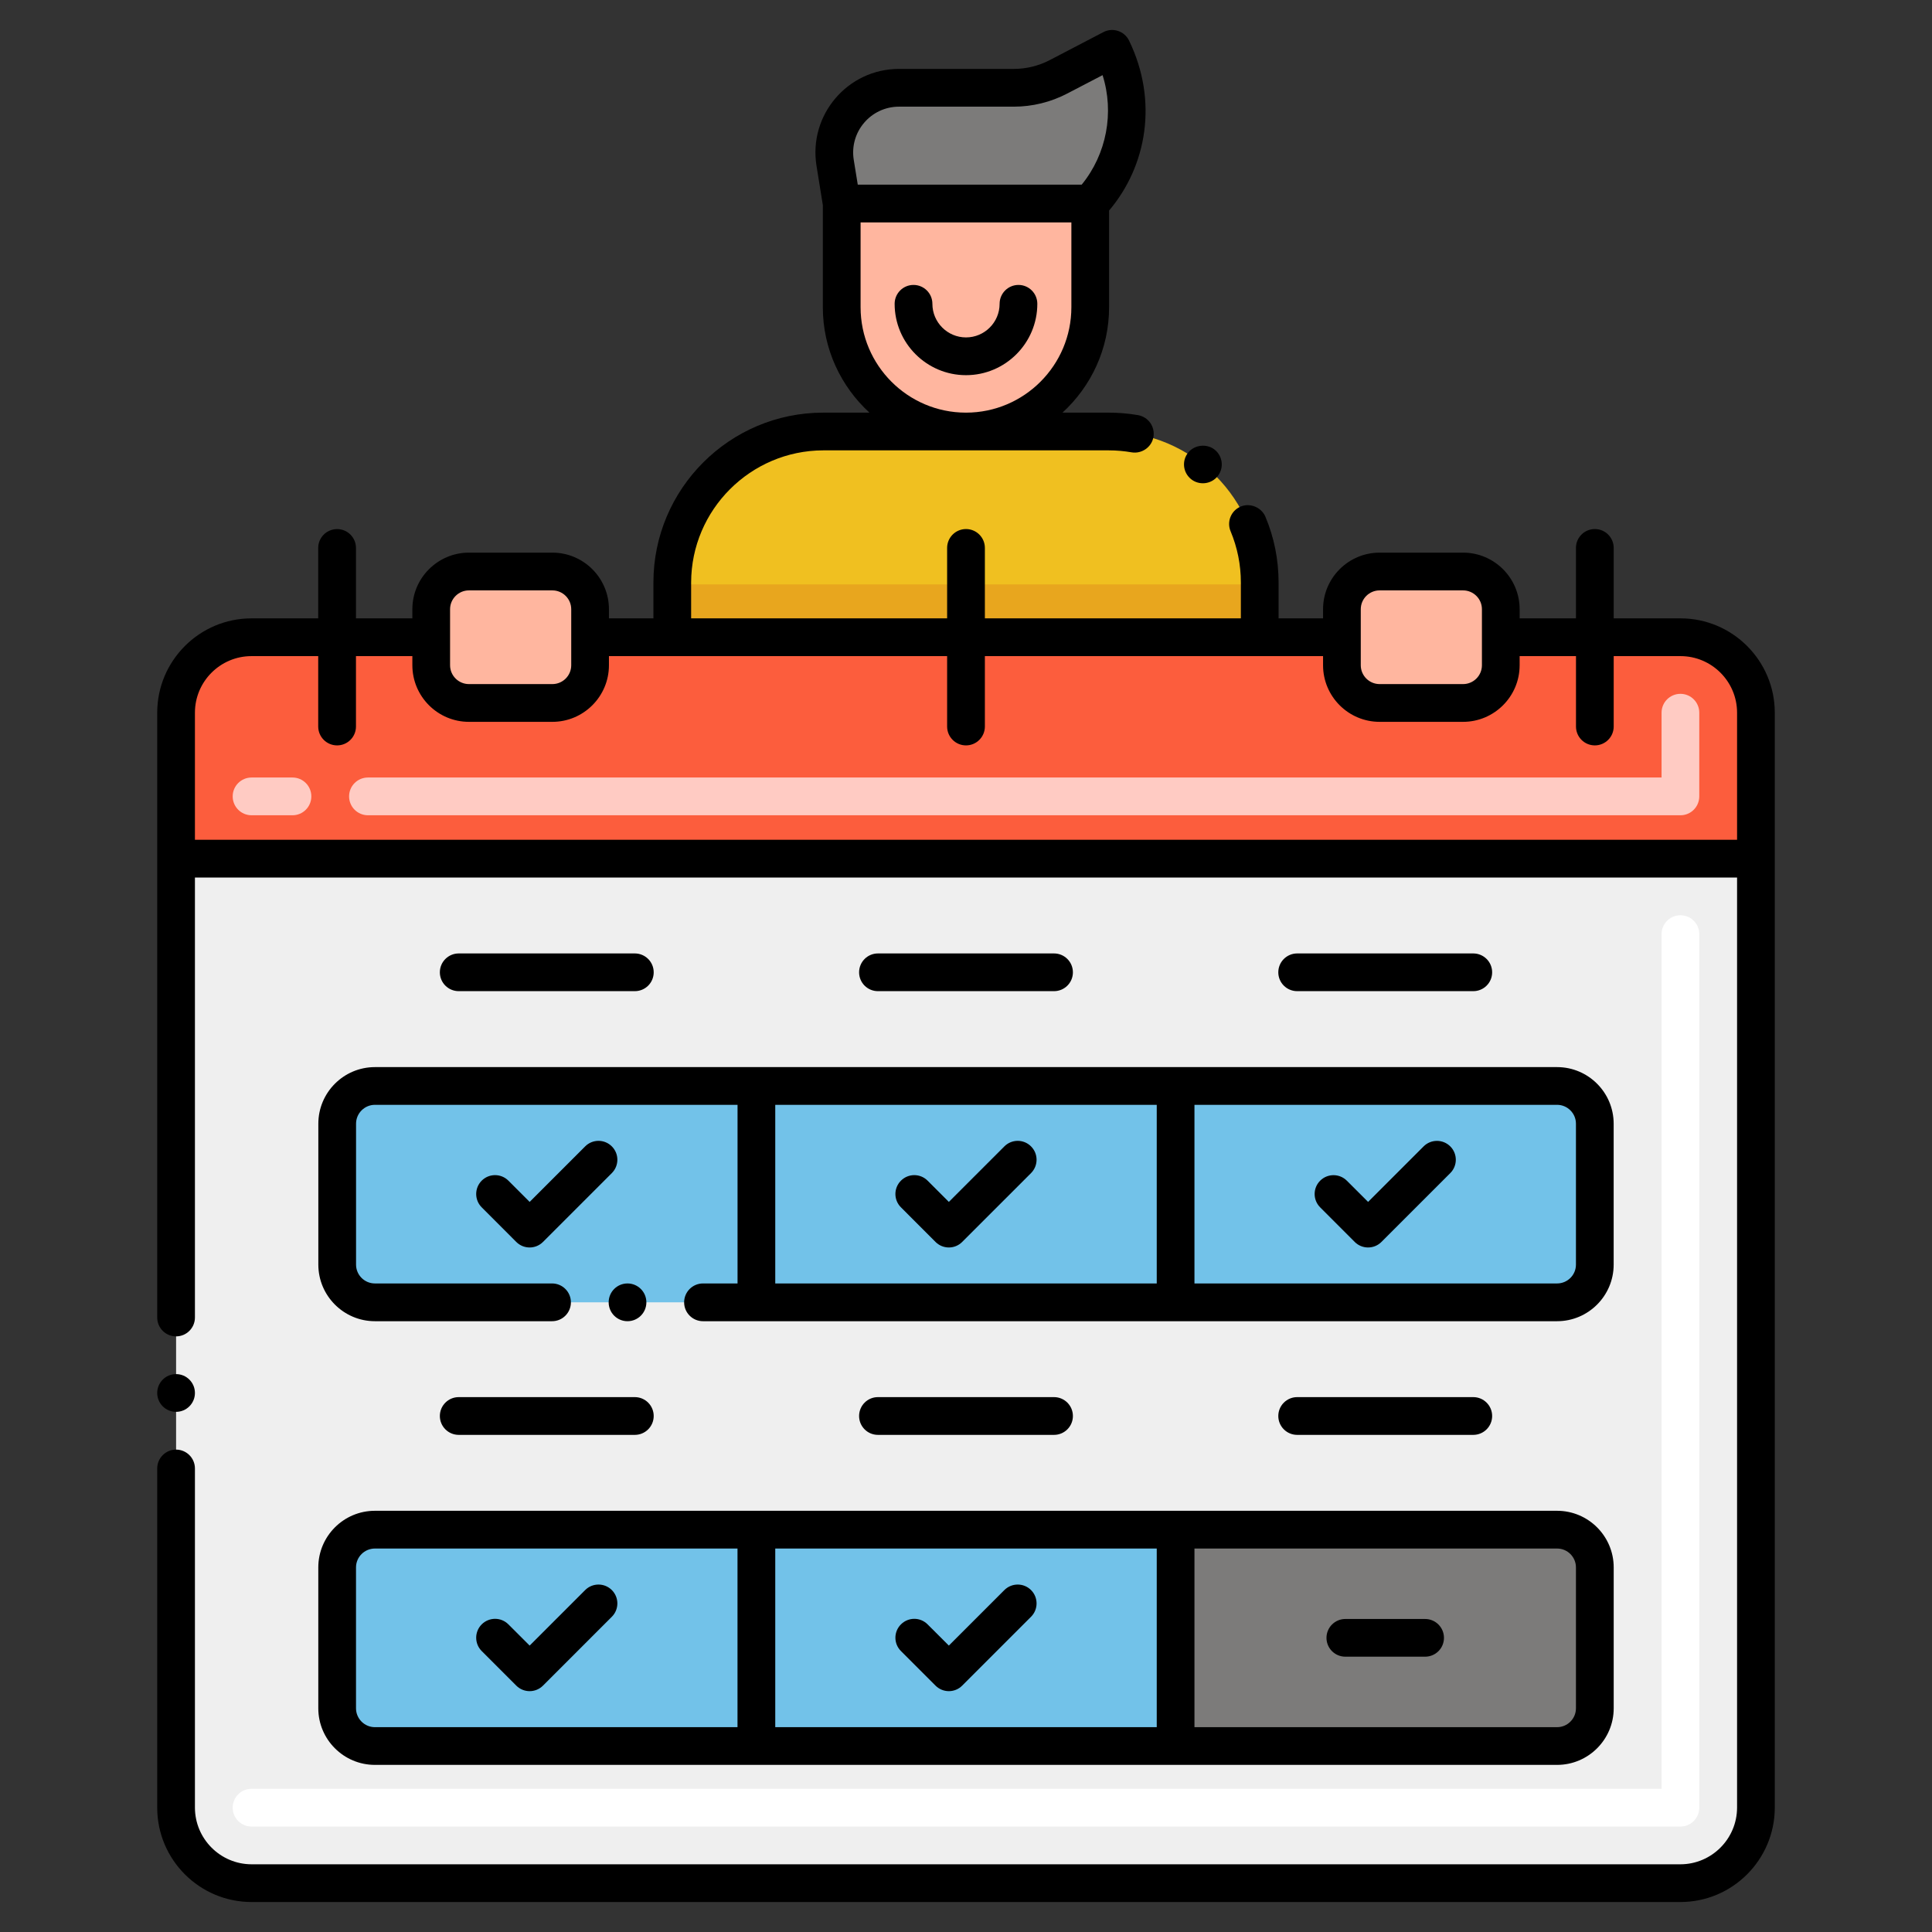 <svg width="48" height="48" viewBox="0 0 48 48" fill="none" xmlns="http://www.w3.org/2000/svg">
<rect x="0" y="0" width="48" height="48" fill="#333333" stroke="none"/>
<path d="M23.999 10.721C22.294 10.721 20.912 9.338 20.912 7.633V5.057H27.087V7.633C27.087 9.338 25.704 10.721 23.999 10.721Z" fill="#FFB69F"/>
<path d="M27.63 1.214L26.298 1.909C25.956 2.088 25.575 2.181 25.189 2.181H22.336C21.346 2.181 20.591 3.067 20.749 4.045L20.912 5.057H27.087C28.043 4.038 28.271 2.535 27.661 1.278L27.63 1.214Z" fill="#7C7B7A"/>
<path d="M31.297 14.47V15.832H16.702V14.47C16.702 12.4 18.381 10.72 20.452 10.72H27.547C29.619 10.72 31.297 12.4 31.297 14.47Z" fill="#F0C020"/>
<path d="M31.297 14.519H16.702V15.832H31.297V14.519Z" fill="#E8A61E"/>
<path d="M41.75 46.786H6.25C5.214 46.786 4.375 45.947 4.375 44.911V21.333H43.625V44.911C43.625 45.947 42.785 46.786 41.75 46.786Z" fill="#EFEFEF"/>
<path d="M43.626 17.707V21.333H4.374V17.707C4.374 16.672 5.214 15.832 6.249 15.832H10.714V16.527C10.714 17.045 11.134 17.465 11.651 17.465H13.723C14.241 17.465 14.661 17.045 14.661 16.527V15.832H33.339V16.527C33.339 17.045 33.759 17.465 34.277 17.465H36.349C36.866 17.465 37.286 17.045 37.286 16.527V15.832H41.751C42.785 15.832 43.626 16.672 43.626 17.707Z" fill="#FC5D3D"/>
<path d="M14.661 15.136V16.527C14.661 17.045 14.241 17.465 13.723 17.465H11.651C11.134 17.465 10.714 17.045 10.714 16.527V15.136C10.714 14.619 11.134 14.199 11.651 14.199H13.723C14.241 14.199 14.661 14.619 14.661 15.136Z" fill="#FFB69F"/>
<path d="M37.286 15.136V16.527C37.286 17.045 36.866 17.465 36.349 17.465H34.277C33.759 17.465 33.339 17.045 33.339 16.527V15.136C33.339 14.619 33.759 14.199 34.277 14.199H36.349C36.866 14.199 37.286 14.619 37.286 15.136Z" fill="#FFB69F"/>
<path d="M18.792 32.356H9.314C8.796 32.356 8.376 31.936 8.376 31.419V27.919C8.376 27.401 8.796 26.981 9.314 26.981H18.792V32.356Z" fill="#72C2E9"/>
<path d="M29.208 26.981H18.792V32.356H29.208V26.981Z" fill="#72C2E9"/>
<path d="M38.686 32.356H29.207V26.981H38.686C39.203 26.981 39.623 27.401 39.623 27.919V31.419C39.623 31.936 39.203 32.356 38.686 32.356Z" fill="#72C2E9"/>
<path d="M18.792 43.379H9.314C8.796 43.379 8.376 42.959 8.376 42.442V38.942C8.376 38.424 8.796 38.004 9.314 38.004H18.792V43.379Z" fill="#72C2E9"/>
<path d="M29.208 38.004H18.792V43.379H29.208V38.004Z" fill="#72C2E9"/>
<path d="M38.686 43.379H29.207V38.004H38.686C39.203 38.004 39.623 38.424 39.623 38.942V42.442C39.623 42.959 39.203 43.379 38.686 43.379Z" fill="#7C7B7A"/>
<path d="M41.75 45.38H6.25C5.991 45.38 5.781 45.17 5.781 44.911C5.781 44.652 5.991 44.442 6.25 44.442H41.281V23.208C41.281 22.949 41.491 22.739 41.75 22.739C42.009 22.739 42.218 22.949 42.218 23.208V44.911C42.218 45.17 42.009 45.38 41.75 45.38Z" fill="white"/>
<path d="M41.75 20.255H9.142C8.883 20.255 8.673 20.045 8.673 19.786C8.673 19.527 8.883 19.317 9.142 19.317H41.281V17.707C41.281 17.448 41.491 17.238 41.75 17.238C42.009 17.238 42.218 17.448 42.218 17.707V19.786C42.218 20.045 42.009 20.255 41.75 20.255ZM7.267 20.255H6.25C5.991 20.255 5.781 20.045 5.781 19.786C5.781 19.527 5.991 19.317 6.25 19.317H7.267C7.526 19.317 7.735 19.527 7.735 19.786C7.735 20.045 7.526 20.255 7.267 20.255Z" fill="#FFCBC3"/>
<path d="M25.772 7.548C25.772 7.289 25.562 7.079 25.304 7.079C25.045 7.079 24.835 7.289 24.835 7.548C24.835 8.009 24.46 8.383 24 8.383C23.54 8.383 23.165 8.008 23.165 7.548C23.165 7.289 22.955 7.079 22.696 7.079C22.437 7.079 22.227 7.289 22.227 7.548C22.227 8.525 23.023 9.321 24 9.321C24.977 9.321 25.772 8.525 25.772 7.548Z" fill="black"/>
<path d="M4.374 35.077C4.633 35.077 4.843 34.867 4.843 34.608C4.843 34.349 4.633 34.139 4.374 34.139C4.115 34.139 3.906 34.349 3.906 34.608C3.906 34.867 4.115 35.077 4.374 35.077Z" fill="black"/>
<path d="M6.249 47.255H41.751C43.042 47.255 44.093 46.203 44.094 44.911C44.094 44.333 44.094 18.303 44.094 17.707C44.094 16.415 43.043 15.363 41.751 15.363H40.092V13.613C40.092 13.354 39.882 13.144 39.623 13.144C39.364 13.144 39.154 13.354 39.154 13.613V15.363H37.755V15.136C37.755 14.361 37.124 13.73 36.349 13.73H34.277C33.501 13.73 32.871 14.361 32.871 15.136V15.363H31.766V14.471C31.766 13.904 31.656 13.355 31.438 12.836C31.34 12.605 31.058 12.487 30.823 12.586C30.578 12.691 30.476 12.97 30.574 13.199C30.742 13.603 30.829 14.03 30.829 14.471V15.363H24.469V13.613C24.469 13.354 24.259 13.144 24 13.144C23.741 13.144 23.531 13.354 23.531 13.613V15.363H17.171V14.471C17.175 12.665 18.647 11.193 20.453 11.189C20.973 11.189 18.922 11.189 27.547 11.189C27.739 11.189 27.928 11.206 28.114 11.238C28.367 11.281 28.613 11.109 28.657 10.858C28.7 10.603 28.534 10.361 28.275 10.314C28.037 10.273 27.791 10.252 27.547 10.252H26.397C27.107 9.601 27.555 8.67 27.555 7.633V5.231C28.487 4.13 28.782 2.518 28.052 1.01C27.937 0.771 27.647 0.676 27.413 0.798L26.081 1.493C25.807 1.636 25.499 1.712 25.19 1.712H22.336C21.057 1.712 20.083 2.858 20.286 4.12L20.443 5.094V7.634C20.443 8.67 20.892 9.601 21.601 10.252H20.453C18.126 10.252 16.234 12.146 16.234 14.471V15.363H15.129V15.136C15.129 14.361 14.499 13.73 13.723 13.73H11.651C10.876 13.73 10.245 14.361 10.245 15.136V15.363H8.844V13.613C8.844 13.354 8.634 13.145 8.375 13.145C8.116 13.145 7.906 13.354 7.906 13.613V15.363H6.249C4.957 15.363 3.906 16.415 3.906 17.707C3.906 19.671 3.906 31.486 3.906 32.733C3.906 32.992 4.116 33.202 4.374 33.202C4.633 33.202 4.843 32.992 4.843 32.733V21.802H43.157V44.911C43.155 45.686 42.525 46.316 41.751 46.318H6.249C5.475 46.316 4.845 45.686 4.843 44.911V36.483C4.843 36.225 4.633 36.015 4.374 36.015C4.116 36.015 3.906 36.225 3.906 36.483V44.911C3.906 46.203 4.957 47.255 6.249 47.255ZM22.336 2.65H25.19C25.649 2.65 26.108 2.537 26.515 2.324L27.393 1.867C27.687 2.794 27.495 3.828 26.874 4.588H21.311L21.211 3.97C21.1 3.277 21.635 2.65 22.336 2.65ZM21.381 7.633V5.526H26.618V7.633C26.618 9.076 25.445 10.25 24.003 10.252H23.995C22.553 10.25 21.381 9.076 21.381 7.633ZM33.808 15.136C33.808 14.878 34.018 14.668 34.277 14.668H36.349C36.608 14.668 36.818 14.878 36.818 15.136V16.528C36.818 16.786 36.608 16.996 36.349 16.996H34.277C34.018 16.996 33.808 16.786 33.808 16.528V15.136ZM11.182 15.136C11.182 14.878 11.393 14.668 11.651 14.668H13.723C13.982 14.668 14.192 14.878 14.192 15.136V16.528C14.192 16.786 13.982 16.996 13.723 16.996H11.651C11.393 16.996 11.182 16.786 11.182 16.528V15.136ZM4.843 20.864V17.707C4.843 16.931 5.474 16.301 6.249 16.301H7.906V18.05C7.906 18.309 8.116 18.519 8.375 18.519C8.634 18.519 8.844 18.309 8.844 18.05V16.301H10.245V16.528C10.245 17.303 10.876 17.934 11.651 17.934H13.723C14.499 17.934 15.129 17.303 15.129 16.528V16.301H23.531V18.05C23.531 18.309 23.741 18.519 24 18.519C24.259 18.519 24.469 18.309 24.469 18.05V16.301H32.871V16.528C32.871 17.303 33.501 17.934 34.277 17.934H36.349C37.124 17.934 37.755 17.303 37.755 16.528V16.301H39.155V18.05C39.155 18.309 39.364 18.519 39.623 18.519C39.882 18.519 40.092 18.309 40.092 18.05V16.301H41.751C42.526 16.301 43.157 16.931 43.157 17.707V20.864H4.843Z" fill="black"/>
<path d="M29.593 11.905C29.789 12.062 30.088 12.037 30.253 11.83C30.413 11.63 30.381 11.334 30.178 11.172C29.981 11.015 29.675 11.05 29.52 11.245C29.357 11.447 29.389 11.741 29.593 11.905Z" fill="black"/>
<path d="M15.772 24.625C16.031 24.625 16.241 24.416 16.241 24.157C16.241 23.898 16.031 23.688 15.772 23.688H11.397C11.138 23.688 10.928 23.898 10.928 24.157C10.928 24.416 11.138 24.625 11.397 24.625H15.772Z" fill="black"/>
<path d="M26.187 24.625C26.446 24.625 26.656 24.416 26.656 24.157C26.656 23.898 26.446 23.688 26.187 23.688H21.812C21.553 23.688 21.344 23.898 21.344 24.157C21.344 24.416 21.553 24.625 21.812 24.625H26.187Z" fill="black"/>
<path d="M36.603 24.625C36.862 24.625 37.072 24.416 37.072 24.157C37.072 23.898 36.862 23.688 36.603 23.688H32.228C31.969 23.688 31.759 23.898 31.759 24.157C31.759 24.416 31.969 24.625 32.228 24.625H36.603Z" fill="black"/>
<path d="M7.909 27.918V31.419C7.909 32.193 8.539 32.825 9.315 32.825H13.716C13.975 32.825 14.184 32.615 14.184 32.356C14.184 32.097 13.975 31.887 13.716 31.887H9.315C9.056 31.887 8.846 31.677 8.846 31.419V27.918C8.846 27.661 9.056 27.449 9.315 27.449H18.324V31.887H17.466C17.207 31.887 16.997 32.097 16.997 32.356C16.997 32.615 17.207 32.825 17.466 32.825H38.685C39.461 32.825 40.091 32.193 40.091 31.419V27.918C40.091 27.144 39.461 26.512 38.685 26.512H9.315C8.539 26.512 7.909 27.143 7.909 27.918ZM19.261 27.449H28.739V31.887H19.261V27.449ZM39.154 27.918V31.419C39.154 31.677 38.944 31.887 38.685 31.887H29.676V27.449H38.685C38.944 27.449 39.154 27.661 39.154 27.918Z" fill="black"/>
<path d="M15.59 32.825C15.849 32.825 16.059 32.615 16.059 32.356C16.059 32.097 15.849 31.887 15.59 31.887C15.331 31.887 15.122 32.097 15.122 32.356C15.122 32.615 15.331 32.825 15.59 32.825Z" fill="black"/>
<path d="M10.928 35.18C10.928 35.439 11.138 35.649 11.397 35.649H15.772C16.031 35.649 16.241 35.439 16.241 35.18C16.241 34.921 16.031 34.711 15.772 34.711H11.397C11.138 34.711 10.928 34.921 10.928 35.18Z" fill="black"/>
<path d="M21.812 34.711C21.553 34.711 21.344 34.921 21.344 35.18C21.344 35.439 21.553 35.649 21.812 35.649H26.187C26.446 35.649 26.656 35.439 26.656 35.18C26.656 34.921 26.446 34.711 26.187 34.711H21.812Z" fill="black"/>
<path d="M32.228 34.711C31.969 34.711 31.759 34.921 31.759 35.18C31.759 35.439 31.969 35.649 32.228 35.649H36.603C36.862 35.649 37.072 35.439 37.072 35.18C37.072 34.921 36.862 34.711 36.603 34.711H32.228Z" fill="black"/>
<path d="M33.425 41.16H35.406C35.665 41.16 35.875 40.951 35.875 40.692C35.875 40.433 35.665 40.223 35.406 40.223H33.425C33.166 40.223 32.956 40.433 32.956 40.692C32.956 40.951 33.166 41.16 33.425 41.16Z" fill="black"/>
<path d="M7.908 42.442C7.908 43.217 8.539 43.848 9.314 43.848H38.686C39.461 43.848 40.092 43.217 40.092 42.442V38.942C40.092 38.166 39.461 37.535 38.686 37.535H9.314C8.539 37.535 7.908 38.166 7.908 38.942V42.442ZM19.261 42.911V38.473H28.739V42.911H19.261ZM39.154 38.942V42.442C39.154 42.7 38.944 42.911 38.686 42.911H29.676V38.473H38.686C38.944 38.473 39.154 38.683 39.154 38.942ZM8.845 38.942C8.845 38.683 9.056 38.473 9.314 38.473H18.323V42.911H9.314C9.056 42.911 8.845 42.7 8.845 42.442V38.942Z" fill="black"/>
<path d="M15.201 28.482C15.018 28.298 14.721 28.298 14.538 28.482L13.159 29.861L12.631 29.333C12.448 29.15 12.151 29.15 11.968 29.333C11.785 29.517 11.785 29.813 11.968 29.996L12.827 30.856C13.01 31.039 13.307 31.039 13.49 30.856L15.201 29.145C15.384 28.961 15.384 28.665 15.201 28.482Z" fill="black"/>
<path d="M12.827 41.879C13.01 42.062 13.307 42.062 13.49 41.879L15.201 40.168C15.384 39.985 15.384 39.688 15.201 39.505C15.018 39.322 14.721 39.322 14.538 39.505L13.159 40.884L12.631 40.357C12.448 40.173 12.151 40.174 11.968 40.357C11.785 40.54 11.785 40.837 11.968 41.02L12.827 41.879Z" fill="black"/>
<path d="M25.616 28.482C25.433 28.298 25.137 28.298 24.953 28.482L23.574 29.861L23.046 29.333C22.863 29.15 22.567 29.15 22.384 29.333C22.2 29.517 22.2 29.813 22.384 29.996L23.243 30.856C23.426 31.039 23.723 31.039 23.905 30.856L25.616 29.145C25.799 28.961 25.799 28.665 25.616 28.482Z" fill="black"/>
<path d="M32.799 29.996L33.658 30.856C33.841 31.039 34.138 31.039 34.321 30.856L36.032 29.145C36.215 28.962 36.215 28.665 36.032 28.482C35.849 28.299 35.552 28.299 35.369 28.482L33.99 29.861L33.462 29.334C33.279 29.151 32.982 29.151 32.799 29.334C32.616 29.517 32.616 29.813 32.799 29.996Z" fill="black"/>
<path d="M25.616 39.505C25.433 39.322 25.137 39.322 24.953 39.505L23.574 40.884L23.046 40.357C22.863 40.173 22.567 40.174 22.384 40.357C22.2 40.54 22.2 40.837 22.384 41.02L23.243 41.879C23.426 42.062 23.723 42.062 23.905 41.879L25.616 40.168C25.799 39.985 25.799 39.688 25.616 39.505Z" fill="black"/>
</svg>
